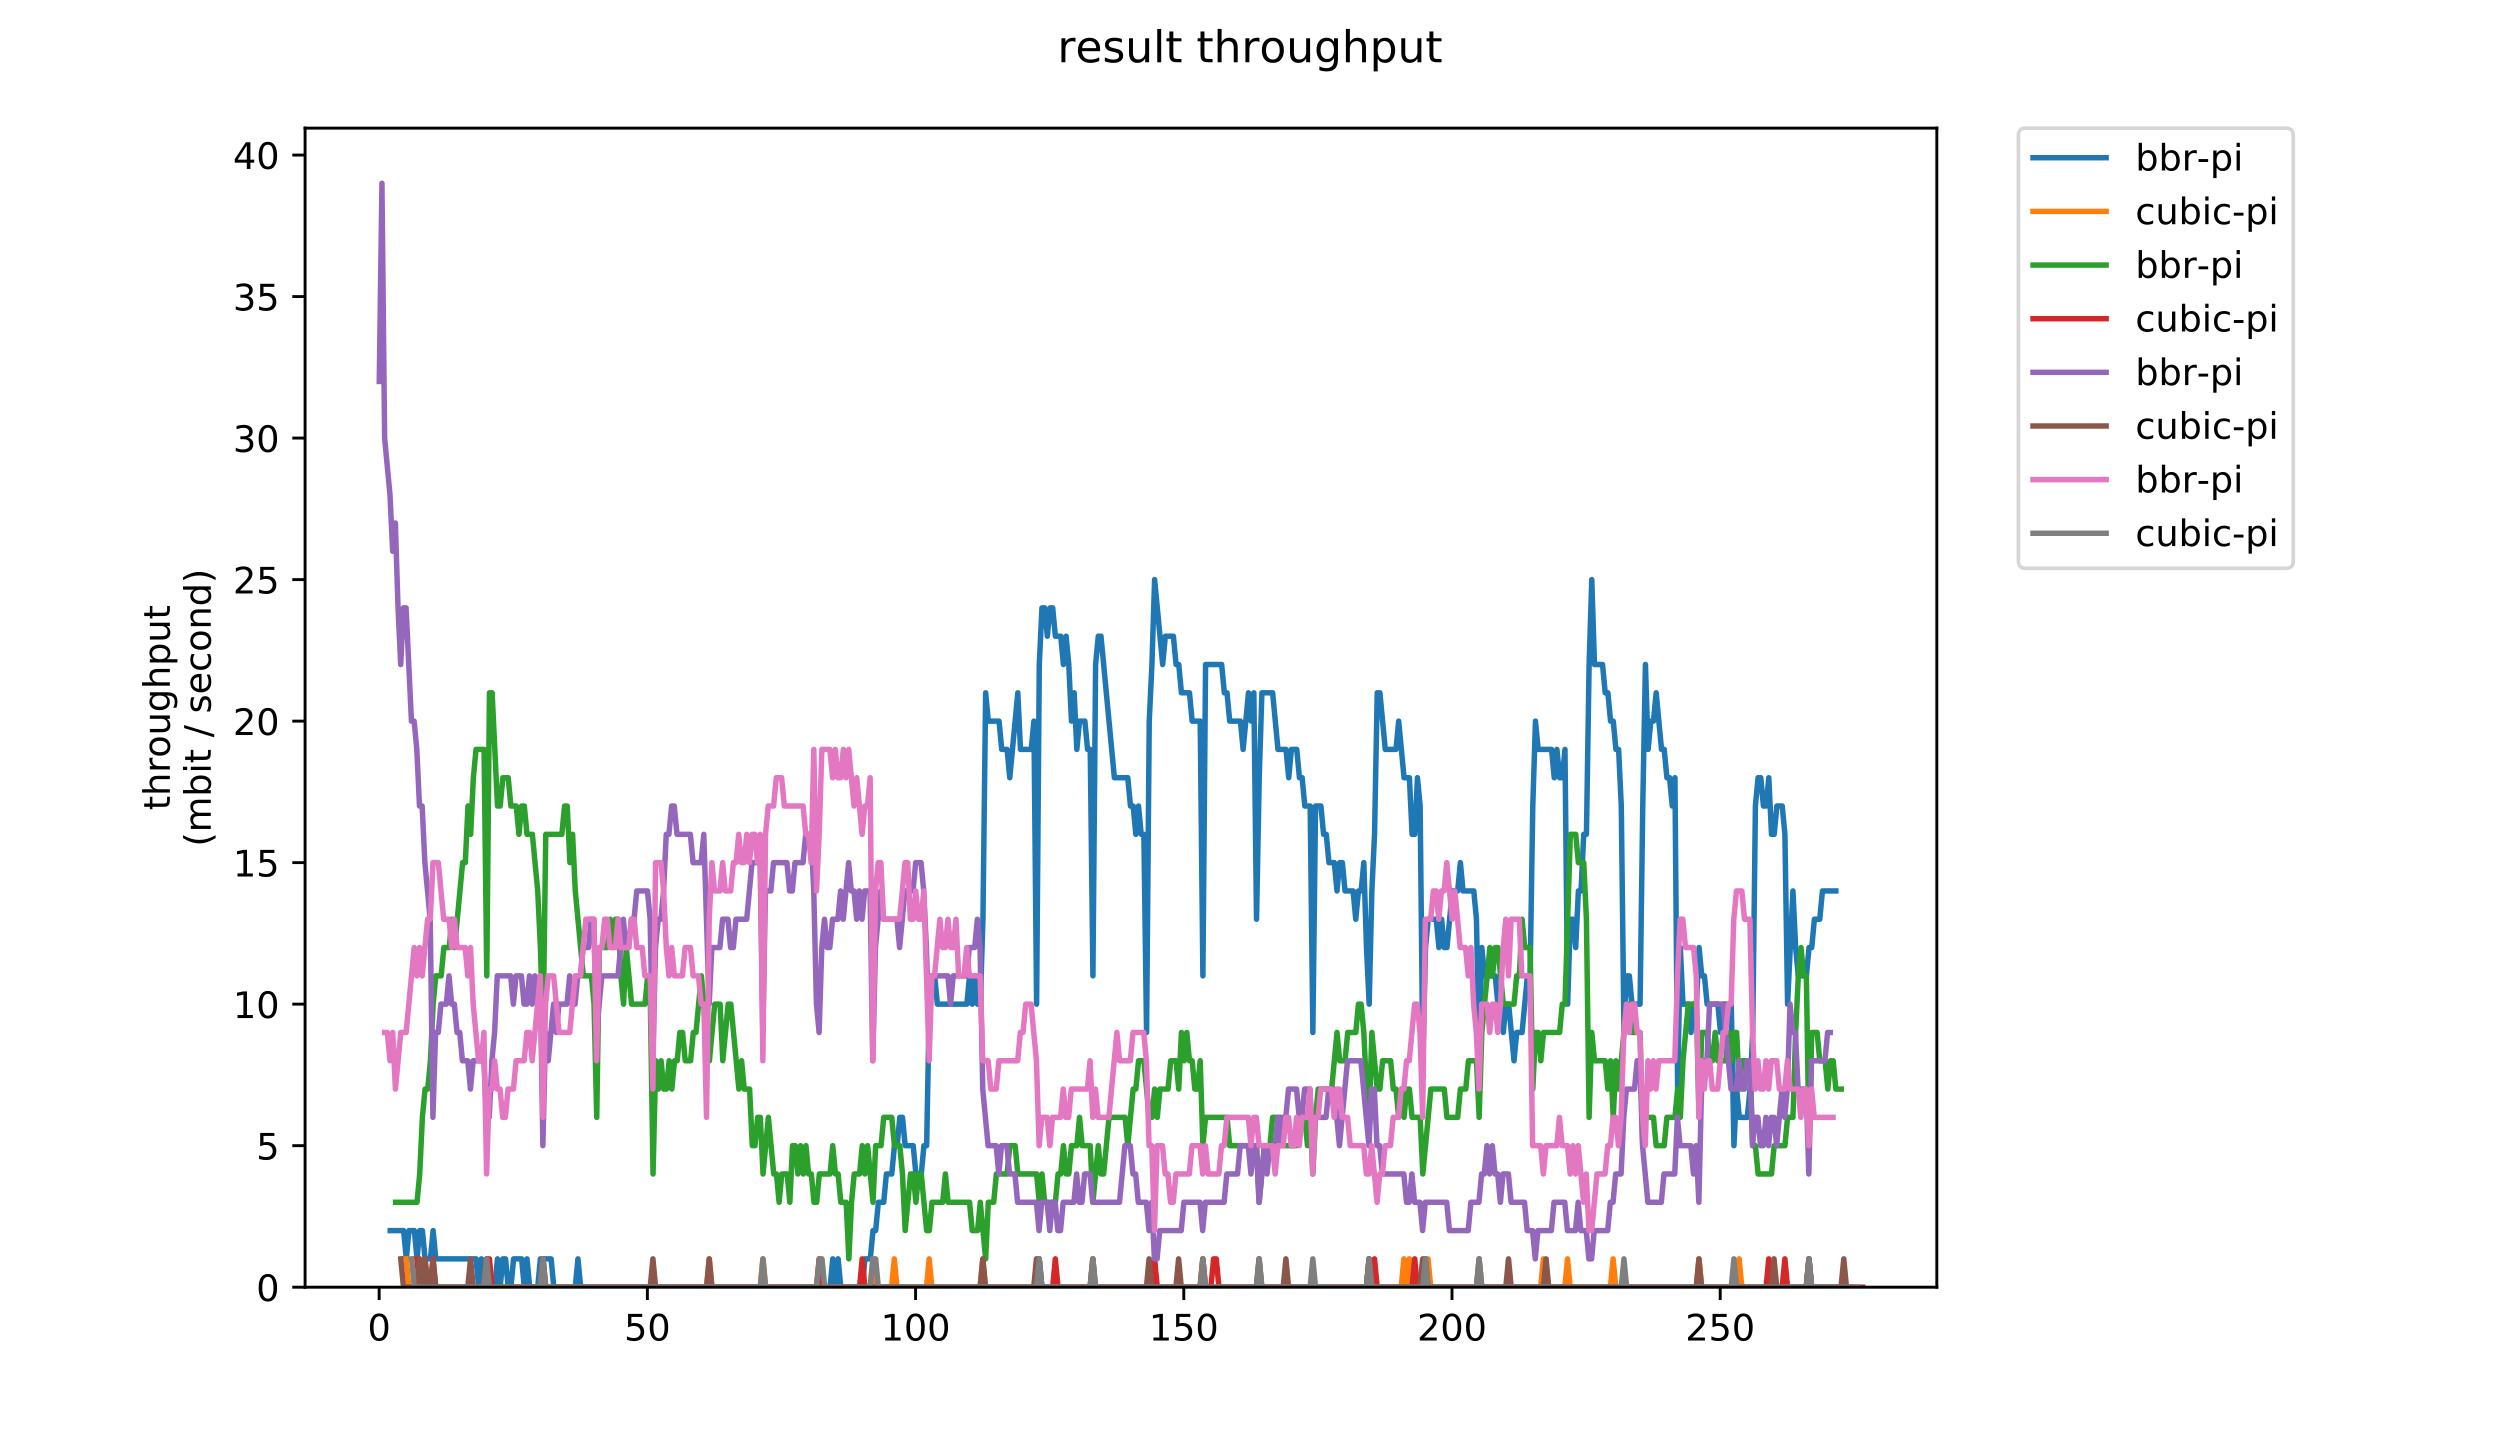 <?xml version="1.0" encoding="utf-8" standalone="no"?>
<!DOCTYPE svg PUBLIC "-//W3C//DTD SVG 1.1//EN"
  "http://www.w3.org/Graphics/SVG/1.1/DTD/svg11.dtd">
<!-- Created with matplotlib (https://matplotlib.org/) -->
<svg height="396pt" version="1.1" viewBox="0 0 684 396" width="684pt" xmlns="http://www.w3.org/2000/svg" xmlns:xlink="http://www.w3.org/1999/xlink">
 <defs>
  <style type="text/css">
*{stroke-linecap:butt;stroke-linejoin:round;}
  </style>
 </defs>
 <g id="figure_1">
  <g id="patch_1">
   <path d="M 0 396 
L 684 396 
L 684 0 
L 0 0 
z
" style="fill:#ffffff;"/>
  </g>
  <g id="axes_1">
   <g id="patch_2">
    <path d="M 83.472 352.174 
L 529.913 352.174 
L 529.913 35.062 
L 83.472 35.062 
z
" style="fill:#ffffff;"/>
   </g>
   <g id="matplotlib.axis_1">
    <g id="xtick_1">
     <g id="line2d_1">
      <defs>
       <path d="M 0 0 
L 0 3.5 
" id="m39285dfdec" style="stroke:#000000;stroke-width:0.8;"/>
      </defs>
      <g>
       <use style="stroke:#000000;stroke-width:0.8;" x="103.737" xlink:href="#m39285dfdec" y="352.174"/>
      </g>
     </g>
     <g id="text_1">
      <!-- 0 -->
      <defs>
       <path d="M 31.781 66.406 
Q 24.172 66.406 20.328 58.906 
Q 16.5 51.422 16.5 36.375 
Q 16.5 21.391 20.328 13.891 
Q 24.172 6.391 31.781 6.391 
Q 39.453 6.391 43.281 13.891 
Q 47.125 21.391 47.125 36.375 
Q 47.125 51.422 43.281 58.906 
Q 39.453 66.406 31.781 66.406 
z
M 31.781 74.219 
Q 44.047 74.219 50.516 64.516 
Q 56.984 54.828 56.984 36.375 
Q 56.984 17.969 50.516 8.266 
Q 44.047 -1.422 31.781 -1.422 
Q 19.531 -1.422 13.062 8.266 
Q 6.594 17.969 6.594 36.375 
Q 6.594 54.828 13.062 64.516 
Q 19.531 74.219 31.781 74.219 
z
" id="DejaVuSans-48"/>
      </defs>
      <g transform="translate(100.556 366.773)scale(0.1 -0.1)">
       <use xlink:href="#DejaVuSans-48"/>
      </g>
     </g>
    </g>
    <g id="xtick_2">
     <g id="line2d_2">
      <g>
       <use style="stroke:#000000;stroke-width:0.8;" x="177.12" xlink:href="#m39285dfdec" y="352.174"/>
      </g>
     </g>
     <g id="text_2">
      <!-- 50 -->
      <defs>
       <path d="M 10.797 72.906 
L 49.516 72.906 
L 49.516 64.594 
L 19.828 64.594 
L 19.828 46.734 
Q 21.969 47.469 24.109 47.828 
Q 26.266 48.188 28.422 48.188 
Q 40.625 48.188 47.75 41.5 
Q 54.891 34.812 54.891 23.391 
Q 54.891 11.625 47.562 5.094 
Q 40.234 -1.422 26.906 -1.422 
Q 22.312 -1.422 17.547 -0.641 
Q 12.797 0.141 7.719 1.703 
L 7.719 11.625 
Q 12.109 9.234 16.797 8.062 
Q 21.484 6.891 26.703 6.891 
Q 35.156 6.891 40.078 11.328 
Q 45.016 15.766 45.016 23.391 
Q 45.016 31 40.078 35.438 
Q 35.156 39.891 26.703 39.891 
Q 22.75 39.891 18.812 39.016 
Q 14.891 38.141 10.797 36.281 
z
" id="DejaVuSans-53"/>
      </defs>
      <g transform="translate(170.757 366.773)scale(0.1 -0.1)">
       <use xlink:href="#DejaVuSans-53"/>
       <use x="63.623" xlink:href="#DejaVuSans-48"/>
      </g>
     </g>
    </g>
    <g id="xtick_3">
     <g id="line2d_3">
      <g>
       <use style="stroke:#000000;stroke-width:0.8;" x="250.502" xlink:href="#m39285dfdec" y="352.174"/>
      </g>
     </g>
     <g id="text_3">
      <!-- 100 -->
      <defs>
       <path d="M 12.406 8.297 
L 28.516 8.297 
L 28.516 63.922 
L 10.984 60.406 
L 10.984 69.391 
L 28.422 72.906 
L 38.281 72.906 
L 38.281 8.297 
L 54.391 8.297 
L 54.391 0 
L 12.406 0 
z
" id="DejaVuSans-49"/>
      </defs>
      <g transform="translate(240.958 366.773)scale(0.1 -0.1)">
       <use xlink:href="#DejaVuSans-49"/>
       <use x="63.623" xlink:href="#DejaVuSans-48"/>
       <use x="127.246" xlink:href="#DejaVuSans-48"/>
      </g>
     </g>
    </g>
    <g id="xtick_4">
     <g id="line2d_4">
      <g>
       <use style="stroke:#000000;stroke-width:0.8;" x="323.885" xlink:href="#m39285dfdec" y="352.174"/>
      </g>
     </g>
     <g id="text_4">
      <!-- 150 -->
      <g transform="translate(314.341 366.773)scale(0.1 -0.1)">
       <use xlink:href="#DejaVuSans-49"/>
       <use x="63.623" xlink:href="#DejaVuSans-53"/>
       <use x="127.246" xlink:href="#DejaVuSans-48"/>
      </g>
     </g>
    </g>
    <g id="xtick_5">
     <g id="line2d_5">
      <g>
       <use style="stroke:#000000;stroke-width:0.8;" x="397.267" xlink:href="#m39285dfdec" y="352.174"/>
      </g>
     </g>
     <g id="text_5">
      <!-- 200 -->
      <defs>
       <path d="M 19.188 8.297 
L 53.609 8.297 
L 53.609 0 
L 7.328 0 
L 7.328 8.297 
Q 12.938 14.109 22.625 23.891 
Q 32.328 33.688 34.812 36.531 
Q 39.547 41.844 41.422 45.531 
Q 43.312 49.219 43.312 52.781 
Q 43.312 58.594 39.234 62.25 
Q 35.156 65.922 28.609 65.922 
Q 23.969 65.922 18.812 64.312 
Q 13.672 62.703 7.812 59.422 
L 7.812 69.391 
Q 13.766 71.781 18.938 73 
Q 24.125 74.219 28.422 74.219 
Q 39.75 74.219 46.484 68.547 
Q 53.219 62.891 53.219 53.422 
Q 53.219 48.922 51.531 44.891 
Q 49.859 40.875 45.406 35.406 
Q 44.188 33.984 37.641 27.219 
Q 31.109 20.453 19.188 8.297 
z
" id="DejaVuSans-50"/>
      </defs>
      <g transform="translate(387.723 366.773)scale(0.1 -0.1)">
       <use xlink:href="#DejaVuSans-50"/>
       <use x="63.623" xlink:href="#DejaVuSans-48"/>
       <use x="127.246" xlink:href="#DejaVuSans-48"/>
      </g>
     </g>
    </g>
    <g id="xtick_6">
     <g id="line2d_6">
      <g>
       <use style="stroke:#000000;stroke-width:0.8;" x="470.65" xlink:href="#m39285dfdec" y="352.174"/>
      </g>
     </g>
     <g id="text_6">
      <!-- 250 -->
      <g transform="translate(461.106 366.773)scale(0.1 -0.1)">
       <use xlink:href="#DejaVuSans-50"/>
       <use x="63.623" xlink:href="#DejaVuSans-53"/>
       <use x="127.246" xlink:href="#DejaVuSans-48"/>
      </g>
     </g>
    </g>
   </g>
   <g id="matplotlib.axis_2">
    <g id="ytick_1">
     <g id="line2d_7">
      <defs>
       <path d="M 0 0 
L -3.5 0 
" id="mb7440e3a11" style="stroke:#000000;stroke-width:0.8;"/>
      </defs>
      <g>
       <use style="stroke:#000000;stroke-width:0.8;" x="83.472" xlink:href="#mb7440e3a11" y="352.174"/>
      </g>
     </g>
     <g id="text_7">
      <!-- 0 -->
      <g transform="translate(70.11 355.973)scale(0.1 -0.1)">
       <use xlink:href="#DejaVuSans-48"/>
      </g>
     </g>
    </g>
    <g id="ytick_2">
     <g id="line2d_8">
      <g>
       <use style="stroke:#000000;stroke-width:0.8;" x="83.472" xlink:href="#mb7440e3a11" y="313.455"/>
      </g>
     </g>
     <g id="text_8">
      <!-- 5 -->
      <g transform="translate(70.11 317.254)scale(0.1 -0.1)">
       <use xlink:href="#DejaVuSans-53"/>
      </g>
     </g>
    </g>
    <g id="ytick_3">
     <g id="line2d_9">
      <g>
       <use style="stroke:#000000;stroke-width:0.8;" x="83.472" xlink:href="#mb7440e3a11" y="274.735"/>
      </g>
     </g>
     <g id="text_9">
      <!-- 10 -->
      <g transform="translate(63.747 278.535)scale(0.1 -0.1)">
       <use xlink:href="#DejaVuSans-49"/>
       <use x="63.623" xlink:href="#DejaVuSans-48"/>
      </g>
     </g>
    </g>
    <g id="ytick_4">
     <g id="line2d_10">
      <g>
       <use style="stroke:#000000;stroke-width:0.8;" x="83.472" xlink:href="#mb7440e3a11" y="236.016"/>
      </g>
     </g>
     <g id="text_10">
      <!-- 15 -->
      <g transform="translate(63.747 239.815)scale(0.1 -0.1)">
       <use xlink:href="#DejaVuSans-49"/>
       <use x="63.623" xlink:href="#DejaVuSans-53"/>
      </g>
     </g>
    </g>
    <g id="ytick_5">
     <g id="line2d_11">
      <g>
       <use style="stroke:#000000;stroke-width:0.8;" x="83.472" xlink:href="#mb7440e3a11" y="197.297"/>
      </g>
     </g>
     <g id="text_11">
      <!-- 20 -->
      <g transform="translate(63.747 201.096)scale(0.1 -0.1)">
       <use xlink:href="#DejaVuSans-50"/>
       <use x="63.623" xlink:href="#DejaVuSans-48"/>
      </g>
     </g>
    </g>
    <g id="ytick_6">
     <g id="line2d_12">
      <g>
       <use style="stroke:#000000;stroke-width:0.8;" x="83.472" xlink:href="#mb7440e3a11" y="158.577"/>
      </g>
     </g>
     <g id="text_12">
      <!-- 25 -->
      <g transform="translate(63.747 162.377)scale(0.1 -0.1)">
       <use xlink:href="#DejaVuSans-50"/>
       <use x="63.623" xlink:href="#DejaVuSans-53"/>
      </g>
     </g>
    </g>
    <g id="ytick_7">
     <g id="line2d_13">
      <g>
       <use style="stroke:#000000;stroke-width:0.8;" x="83.472" xlink:href="#mb7440e3a11" y="119.858"/>
      </g>
     </g>
     <g id="text_13">
      <!-- 30 -->
      <defs>
       <path d="M 40.578 39.312 
Q 47.656 37.797 51.625 33 
Q 55.609 28.219 55.609 21.188 
Q 55.609 10.406 48.188 4.484 
Q 40.766 -1.422 27.094 -1.422 
Q 22.516 -1.422 17.656 -0.516 
Q 12.797 0.391 7.625 2.203 
L 7.625 11.719 
Q 11.719 9.328 16.594 8.109 
Q 21.484 6.891 26.812 6.891 
Q 36.078 6.891 40.938 10.547 
Q 45.797 14.203 45.797 21.188 
Q 45.797 27.641 41.281 31.266 
Q 36.766 34.906 28.719 34.906 
L 20.219 34.906 
L 20.219 43.016 
L 29.109 43.016 
Q 36.375 43.016 40.234 45.922 
Q 44.094 48.828 44.094 54.297 
Q 44.094 59.906 40.109 62.906 
Q 36.141 65.922 28.719 65.922 
Q 24.656 65.922 20.016 65.031 
Q 15.375 64.156 9.812 62.312 
L 9.812 71.094 
Q 15.438 72.656 20.344 73.438 
Q 25.25 74.219 29.594 74.219 
Q 40.828 74.219 47.359 69.109 
Q 53.906 64.016 53.906 55.328 
Q 53.906 49.266 50.438 45.094 
Q 46.969 40.922 40.578 39.312 
z
" id="DejaVuSans-51"/>
      </defs>
      <g transform="translate(63.747 123.657)scale(0.1 -0.1)">
       <use xlink:href="#DejaVuSans-51"/>
       <use x="63.623" xlink:href="#DejaVuSans-48"/>
      </g>
     </g>
    </g>
    <g id="ytick_8">
     <g id="line2d_14">
      <g>
       <use style="stroke:#000000;stroke-width:0.8;" x="83.472" xlink:href="#mb7440e3a11" y="81.139"/>
      </g>
     </g>
     <g id="text_14">
      <!-- 35 -->
      <g transform="translate(63.747 84.938)scale(0.1 -0.1)">
       <use xlink:href="#DejaVuSans-51"/>
       <use x="63.623" xlink:href="#DejaVuSans-53"/>
      </g>
     </g>
    </g>
    <g id="ytick_9">
     <g id="line2d_15">
      <g>
       <use style="stroke:#000000;stroke-width:0.8;" x="83.472" xlink:href="#mb7440e3a11" y="42.419"/>
      </g>
     </g>
     <g id="text_15">
      <!-- 40 -->
      <defs>
       <path d="M 37.797 64.312 
L 12.891 25.391 
L 37.797 25.391 
z
M 35.203 72.906 
L 47.609 72.906 
L 47.609 25.391 
L 58.016 25.391 
L 58.016 17.188 
L 47.609 17.188 
L 47.609 0 
L 37.797 0 
L 37.797 17.188 
L 4.891 17.188 
L 4.891 26.703 
z
" id="DejaVuSans-52"/>
      </defs>
      <g transform="translate(63.747 46.218)scale(0.1 -0.1)">
       <use xlink:href="#DejaVuSans-52"/>
       <use x="63.623" xlink:href="#DejaVuSans-48"/>
      </g>
     </g>
    </g>
    <g id="text_16">
     <!-- throughput -->
     <defs>
      <path d="M 18.312 70.219 
L 18.312 54.688 
L 36.812 54.688 
L 36.812 47.703 
L 18.312 47.703 
L 18.312 18.016 
Q 18.312 11.328 20.141 9.422 
Q 21.969 7.516 27.594 7.516 
L 36.812 7.516 
L 36.812 0 
L 27.594 0 
Q 17.188 0 13.234 3.875 
Q 9.281 7.766 9.281 18.016 
L 9.281 47.703 
L 2.688 47.703 
L 2.688 54.688 
L 9.281 54.688 
L 9.281 70.219 
z
" id="DejaVuSans-116"/>
      <path d="M 54.891 33.016 
L 54.891 0 
L 45.906 0 
L 45.906 32.719 
Q 45.906 40.484 42.875 44.328 
Q 39.844 48.188 33.797 48.188 
Q 26.516 48.188 22.312 43.547 
Q 18.109 38.922 18.109 30.906 
L 18.109 0 
L 9.078 0 
L 9.078 75.984 
L 18.109 75.984 
L 18.109 46.188 
Q 21.344 51.125 25.703 53.562 
Q 30.078 56 35.797 56 
Q 45.219 56 50.047 50.172 
Q 54.891 44.344 54.891 33.016 
z
" id="DejaVuSans-104"/>
      <path d="M 41.109 46.297 
Q 39.594 47.172 37.812 47.578 
Q 36.031 48 33.891 48 
Q 26.266 48 22.188 43.047 
Q 18.109 38.094 18.109 28.812 
L 18.109 0 
L 9.078 0 
L 9.078 54.688 
L 18.109 54.688 
L 18.109 46.188 
Q 20.953 51.172 25.484 53.578 
Q 30.031 56 36.531 56 
Q 37.453 56 38.578 55.875 
Q 39.703 55.766 41.062 55.516 
z
" id="DejaVuSans-114"/>
      <path d="M 30.609 48.391 
Q 23.391 48.391 19.188 42.75 
Q 14.984 37.109 14.984 27.297 
Q 14.984 17.484 19.156 11.844 
Q 23.344 6.203 30.609 6.203 
Q 37.797 6.203 41.984 11.859 
Q 46.188 17.531 46.188 27.297 
Q 46.188 37.016 41.984 42.703 
Q 37.797 48.391 30.609 48.391 
z
M 30.609 56 
Q 42.328 56 49.016 48.375 
Q 55.719 40.766 55.719 27.297 
Q 55.719 13.875 49.016 6.219 
Q 42.328 -1.422 30.609 -1.422 
Q 18.844 -1.422 12.172 6.219 
Q 5.516 13.875 5.516 27.297 
Q 5.516 40.766 12.172 48.375 
Q 18.844 56 30.609 56 
z
" id="DejaVuSans-111"/>
      <path d="M 8.5 21.578 
L 8.5 54.688 
L 17.484 54.688 
L 17.484 21.922 
Q 17.484 14.156 20.5 10.266 
Q 23.531 6.391 29.594 6.391 
Q 36.859 6.391 41.078 11.031 
Q 45.312 15.672 45.312 23.688 
L 45.312 54.688 
L 54.297 54.688 
L 54.297 0 
L 45.312 0 
L 45.312 8.406 
Q 42.047 3.422 37.719 1 
Q 33.406 -1.422 27.688 -1.422 
Q 18.266 -1.422 13.375 4.438 
Q 8.5 10.297 8.5 21.578 
z
M 31.109 56 
z
" id="DejaVuSans-117"/>
      <path d="M 45.406 27.984 
Q 45.406 37.75 41.375 43.109 
Q 37.359 48.484 30.078 48.484 
Q 22.859 48.484 18.828 43.109 
Q 14.797 37.75 14.797 27.984 
Q 14.797 18.266 18.828 12.891 
Q 22.859 7.516 30.078 7.516 
Q 37.359 7.516 41.375 12.891 
Q 45.406 18.266 45.406 27.984 
z
M 54.391 6.781 
Q 54.391 -7.172 48.188 -13.984 
Q 42 -20.797 29.203 -20.797 
Q 24.469 -20.797 20.266 -20.094 
Q 16.062 -19.391 12.109 -17.922 
L 12.109 -9.188 
Q 16.062 -11.328 19.922 -12.344 
Q 23.781 -13.375 27.781 -13.375 
Q 36.625 -13.375 41.016 -8.766 
Q 45.406 -4.156 45.406 5.172 
L 45.406 9.625 
Q 42.625 4.781 38.281 2.391 
Q 33.938 0 27.875 0 
Q 17.828 0 11.672 7.656 
Q 5.516 15.328 5.516 27.984 
Q 5.516 40.672 11.672 48.328 
Q 17.828 56 27.875 56 
Q 33.938 56 38.281 53.609 
Q 42.625 51.219 45.406 46.391 
L 45.406 54.688 
L 54.391 54.688 
z
" id="DejaVuSans-103"/>
      <path d="M 18.109 8.203 
L 18.109 -20.797 
L 9.078 -20.797 
L 9.078 54.688 
L 18.109 54.688 
L 18.109 46.391 
Q 20.953 51.266 25.266 53.625 
Q 29.594 56 35.594 56 
Q 45.562 56 51.781 48.094 
Q 58.016 40.188 58.016 27.297 
Q 58.016 14.406 51.781 6.484 
Q 45.562 -1.422 35.594 -1.422 
Q 29.594 -1.422 25.266 0.953 
Q 20.953 3.328 18.109 8.203 
z
M 48.688 27.297 
Q 48.688 37.203 44.609 42.844 
Q 40.531 48.484 33.406 48.484 
Q 26.266 48.484 22.188 42.844 
Q 18.109 37.203 18.109 27.297 
Q 18.109 17.391 22.188 11.75 
Q 26.266 6.109 33.406 6.109 
Q 40.531 6.109 44.609 11.75 
Q 48.688 17.391 48.688 27.297 
z
" id="DejaVuSans-112"/>
     </defs>
     <g transform="translate(46.47 221.675)rotate(-90)scale(0.1 -0.1)">
      <use xlink:href="#DejaVuSans-116"/>
      <use x="39.209" xlink:href="#DejaVuSans-104"/>
      <use x="102.588" xlink:href="#DejaVuSans-114"/>
      <use x="143.67" xlink:href="#DejaVuSans-111"/>
      <use x="204.852" xlink:href="#DejaVuSans-117"/>
      <use x="268.23" xlink:href="#DejaVuSans-103"/>
      <use x="331.707" xlink:href="#DejaVuSans-104"/>
      <use x="395.086" xlink:href="#DejaVuSans-112"/>
      <use x="458.562" xlink:href="#DejaVuSans-117"/>
      <use x="521.941" xlink:href="#DejaVuSans-116"/>
     </g>
     <!-- (mbit / second) -->
     <defs>
      <path d="M 31 75.875 
Q 24.469 64.656 21.281 53.656 
Q 18.109 42.672 18.109 31.391 
Q 18.109 20.125 21.312 9.062 
Q 24.516 -2 31 -13.188 
L 23.188 -13.188 
Q 15.875 -1.703 12.234 9.375 
Q 8.594 20.453 8.594 31.391 
Q 8.594 42.281 12.203 53.312 
Q 15.828 64.359 23.188 75.875 
z
" id="DejaVuSans-40"/>
      <path d="M 52 44.188 
Q 55.375 50.25 60.062 53.125 
Q 64.75 56 71.094 56 
Q 79.641 56 84.281 50.016 
Q 88.922 44.047 88.922 33.016 
L 88.922 0 
L 79.891 0 
L 79.891 32.719 
Q 79.891 40.578 77.094 44.375 
Q 74.312 48.188 68.609 48.188 
Q 61.625 48.188 57.562 43.547 
Q 53.516 38.922 53.516 30.906 
L 53.516 0 
L 44.484 0 
L 44.484 32.719 
Q 44.484 40.625 41.703 44.406 
Q 38.922 48.188 33.109 48.188 
Q 26.219 48.188 22.156 43.531 
Q 18.109 38.875 18.109 30.906 
L 18.109 0 
L 9.078 0 
L 9.078 54.688 
L 18.109 54.688 
L 18.109 46.188 
Q 21.188 51.219 25.484 53.609 
Q 29.781 56 35.688 56 
Q 41.656 56 45.828 52.969 
Q 50 49.953 52 44.188 
z
" id="DejaVuSans-109"/>
      <path d="M 48.688 27.297 
Q 48.688 37.203 44.609 42.844 
Q 40.531 48.484 33.406 48.484 
Q 26.266 48.484 22.188 42.844 
Q 18.109 37.203 18.109 27.297 
Q 18.109 17.391 22.188 11.75 
Q 26.266 6.109 33.406 6.109 
Q 40.531 6.109 44.609 11.75 
Q 48.688 17.391 48.688 27.297 
z
M 18.109 46.391 
Q 20.953 51.266 25.266 53.625 
Q 29.594 56 35.594 56 
Q 45.562 56 51.781 48.094 
Q 58.016 40.188 58.016 27.297 
Q 58.016 14.406 51.781 6.484 
Q 45.562 -1.422 35.594 -1.422 
Q 29.594 -1.422 25.266 0.953 
Q 20.953 3.328 18.109 8.203 
L 18.109 0 
L 9.078 0 
L 9.078 75.984 
L 18.109 75.984 
z
" id="DejaVuSans-98"/>
      <path d="M 9.422 54.688 
L 18.406 54.688 
L 18.406 0 
L 9.422 0 
z
M 9.422 75.984 
L 18.406 75.984 
L 18.406 64.594 
L 9.422 64.594 
z
" id="DejaVuSans-105"/>
      <path id="DejaVuSans-32"/>
      <path d="M 25.391 72.906 
L 33.688 72.906 
L 8.297 -9.281 
L 0 -9.281 
z
" id="DejaVuSans-47"/>
      <path d="M 44.281 53.078 
L 44.281 44.578 
Q 40.484 46.531 36.375 47.5 
Q 32.281 48.484 27.875 48.484 
Q 21.188 48.484 17.844 46.438 
Q 14.5 44.391 14.5 40.281 
Q 14.5 37.156 16.891 35.375 
Q 19.281 33.594 26.516 31.984 
L 29.594 31.297 
Q 39.156 29.25 43.188 25.516 
Q 47.219 21.781 47.219 15.094 
Q 47.219 7.469 41.188 3.016 
Q 35.156 -1.422 24.609 -1.422 
Q 20.219 -1.422 15.453 -0.562 
Q 10.688 0.297 5.422 2 
L 5.422 11.281 
Q 10.406 8.688 15.234 7.391 
Q 20.062 6.109 24.812 6.109 
Q 31.156 6.109 34.562 8.281 
Q 37.984 10.453 37.984 14.406 
Q 37.984 18.062 35.516 20.016 
Q 33.062 21.969 24.703 23.781 
L 21.578 24.516 
Q 13.234 26.266 9.516 29.906 
Q 5.812 33.547 5.812 39.891 
Q 5.812 47.609 11.281 51.797 
Q 16.75 56 26.812 56 
Q 31.781 56 36.172 55.266 
Q 40.578 54.547 44.281 53.078 
z
" id="DejaVuSans-115"/>
      <path d="M 56.203 29.594 
L 56.203 25.203 
L 14.891 25.203 
Q 15.484 15.922 20.484 11.062 
Q 25.484 6.203 34.422 6.203 
Q 39.594 6.203 44.453 7.469 
Q 49.312 8.734 54.109 11.281 
L 54.109 2.781 
Q 49.266 0.734 44.188 -0.344 
Q 39.109 -1.422 33.891 -1.422 
Q 20.797 -1.422 13.156 6.188 
Q 5.516 13.812 5.516 26.812 
Q 5.516 40.234 12.766 48.109 
Q 20.016 56 32.328 56 
Q 43.359 56 49.781 48.891 
Q 56.203 41.797 56.203 29.594 
z
M 47.219 32.234 
Q 47.125 39.594 43.094 43.984 
Q 39.062 48.391 32.422 48.391 
Q 24.906 48.391 20.391 44.141 
Q 15.875 39.891 15.188 32.172 
z
" id="DejaVuSans-101"/>
      <path d="M 48.781 52.594 
L 48.781 44.188 
Q 44.969 46.297 41.141 47.344 
Q 37.312 48.391 33.406 48.391 
Q 24.656 48.391 19.812 42.844 
Q 14.984 37.312 14.984 27.297 
Q 14.984 17.281 19.812 11.734 
Q 24.656 6.203 33.406 6.203 
Q 37.312 6.203 41.141 7.25 
Q 44.969 8.297 48.781 10.406 
L 48.781 2.094 
Q 45.016 0.344 40.984 -0.531 
Q 36.969 -1.422 32.422 -1.422 
Q 20.062 -1.422 12.781 6.344 
Q 5.516 14.109 5.516 27.297 
Q 5.516 40.672 12.859 48.328 
Q 20.219 56 33.016 56 
Q 37.156 56 41.109 55.141 
Q 45.062 54.297 48.781 52.594 
z
" id="DejaVuSans-99"/>
      <path d="M 54.891 33.016 
L 54.891 0 
L 45.906 0 
L 45.906 32.719 
Q 45.906 40.484 42.875 44.328 
Q 39.844 48.188 33.797 48.188 
Q 26.516 48.188 22.312 43.547 
Q 18.109 38.922 18.109 30.906 
L 18.109 0 
L 9.078 0 
L 9.078 54.688 
L 18.109 54.688 
L 18.109 46.188 
Q 21.344 51.125 25.703 53.562 
Q 30.078 56 35.797 56 
Q 45.219 56 50.047 50.172 
Q 54.891 44.344 54.891 33.016 
z
" id="DejaVuSans-110"/>
      <path d="M 45.406 46.391 
L 45.406 75.984 
L 54.391 75.984 
L 54.391 0 
L 45.406 0 
L 45.406 8.203 
Q 42.578 3.328 38.25 0.953 
Q 33.938 -1.422 27.875 -1.422 
Q 17.969 -1.422 11.734 6.484 
Q 5.516 14.406 5.516 27.297 
Q 5.516 40.188 11.734 48.094 
Q 17.969 56 27.875 56 
Q 33.938 56 38.25 53.625 
Q 42.578 51.266 45.406 46.391 
z
M 14.797 27.297 
Q 14.797 17.391 18.875 11.75 
Q 22.953 6.109 30.078 6.109 
Q 37.203 6.109 41.297 11.75 
Q 45.406 17.391 45.406 27.297 
Q 45.406 37.203 41.297 42.844 
Q 37.203 48.484 30.078 48.484 
Q 22.953 48.484 18.875 42.844 
Q 14.797 37.203 14.797 27.297 
z
" id="DejaVuSans-100"/>
      <path d="M 8.016 75.875 
L 15.828 75.875 
Q 23.141 64.359 26.781 53.312 
Q 30.422 42.281 30.422 31.391 
Q 30.422 20.453 26.781 9.375 
Q 23.141 -1.703 15.828 -13.188 
L 8.016 -13.188 
Q 14.5 -2 17.703 9.062 
Q 20.906 20.125 20.906 31.391 
Q 20.906 42.672 17.703 53.656 
Q 14.5 64.656 8.016 75.875 
z
" id="DejaVuSans-41"/>
     </defs>
     <g transform="translate(57.668 231.609)rotate(-90)scale(0.1 -0.1)">
      <use xlink:href="#DejaVuSans-40"/>
      <use x="39.014" xlink:href="#DejaVuSans-109"/>
      <use x="136.426" xlink:href="#DejaVuSans-98"/>
      <use x="199.902" xlink:href="#DejaVuSans-105"/>
      <use x="227.686" xlink:href="#DejaVuSans-116"/>
      <use x="266.895" xlink:href="#DejaVuSans-32"/>
      <use x="298.682" xlink:href="#DejaVuSans-47"/>
      <use x="332.373" xlink:href="#DejaVuSans-32"/>
      <use x="364.16" xlink:href="#DejaVuSans-115"/>
      <use x="416.26" xlink:href="#DejaVuSans-101"/>
      <use x="477.783" xlink:href="#DejaVuSans-99"/>
      <use x="532.764" xlink:href="#DejaVuSans-111"/>
      <use x="593.945" xlink:href="#DejaVuSans-110"/>
      <use x="657.324" xlink:href="#DejaVuSans-100"/>
      <use x="720.801" xlink:href="#DejaVuSans-41"/>
     </g>
    </g>
   </g>
   <g id="line2d_16">
    <path clip-path="url(#p542634a198)" d="M 106.761 336.686 
L 110.43 336.686 
L 111.164 344.43 
L 111.897 336.686 
L 113.365 336.686 
L 114.099 344.43 
L 114.833 336.686 
L 115.566 336.686 
L 116.3 344.43 
L 117.768 344.43 
L 118.502 336.686 
L 119.236 344.43 
L 130.243 344.43 
L 130.977 352.174 
L 131.711 344.43 
L 132.444 352.174 
L 133.178 344.43 
L 133.912 352.174 
L 135.38 352.174 
L 136.114 344.43 
L 136.847 352.174 
L 137.581 344.43 
L 138.315 344.43 
L 139.049 352.174 
L 139.783 352.174 
L 140.517 344.43 
L 142.718 344.43 
L 143.452 352.174 
L 144.186 344.43 
L 144.919 352.174 
L 147.121 352.174 
L 147.855 344.43 
L 150.79 344.43 
L 151.524 352.174 
L 157.394 352.174 
L 158.128 344.43 
L 158.862 352.174 
L 227.108 352.174 
L 227.842 344.43 
L 228.576 352.174 
L 229.309 344.43 
L 230.043 352.174 
L 235.914 352.174 
L 236.648 344.43 
L 238.115 344.43 
L 238.849 336.686 
L 239.583 336.686 
L 240.317 328.943 
L 241.784 328.943 
L 242.518 321.199 
L 243.986 321.199 
L 244.72 313.455 
L 245.453 313.455 
L 246.187 305.711 
L 246.921 305.711 
L 247.655 313.455 
L 249.856 313.455 
L 250.59 321.199 
L 252.058 321.199 
L 252.792 313.455 
L 253.526 313.455 
L 254.259 274.735 
L 254.993 266.992 
L 255.727 266.992 
L 256.461 274.735 
L 264.533 274.735 
L 265.267 266.992 
L 266.001 274.735 
L 266.734 266.992 
L 267.468 274.735 
L 268.202 274.735 
L 268.936 251.504 
L 269.67 189.553 
L 270.404 197.297 
L 273.339 197.297 
L 274.073 205.041 
L 275.54 205.041 
L 276.274 212.784 
L 278.476 189.553 
L 279.209 205.041 
L 282.145 205.041 
L 282.879 197.297 
L 283.612 274.735 
L 284.346 181.809 
L 285.08 166.321 
L 285.814 166.321 
L 286.548 174.065 
L 287.282 166.321 
L 288.015 166.321 
L 288.749 174.065 
L 290.217 174.065 
L 290.951 181.809 
L 291.684 174.065 
L 292.418 181.809 
L 293.152 197.297 
L 293.886 189.553 
L 294.62 205.041 
L 295.354 197.297 
L 296.821 197.297 
L 297.555 205.041 
L 298.289 205.041 
L 299.023 266.992 
L 299.757 181.809 
L 300.49 174.065 
L 301.224 174.065 
L 304.893 212.784 
L 308.562 212.784 
L 309.296 220.528 
L 310.03 220.528 
L 310.764 228.272 
L 311.498 220.528 
L 312.232 228.272 
L 312.965 228.272 
L 313.699 282.479 
L 314.433 197.297 
L 315.167 181.809 
L 315.901 158.577 
L 318.102 181.809 
L 318.836 174.065 
L 321.037 174.065 
L 321.771 181.809 
L 322.505 181.809 
L 323.239 189.553 
L 325.44 189.553 
L 326.174 197.297 
L 328.376 197.297 
L 329.11 266.992 
L 329.843 181.809 
L 334.246 181.809 
L 334.98 189.553 
L 335.714 189.553 
L 336.448 197.297 
L 339.383 197.297 
L 340.117 205.041 
L 341.585 189.553 
L 342.318 197.297 
L 343.052 189.553 
L 343.786 251.504 
L 344.52 212.784 
L 345.254 189.553 
L 348.189 189.553 
L 349.657 205.041 
L 351.858 205.041 
L 352.592 212.784 
L 353.326 205.041 
L 354.793 205.041 
L 355.527 212.784 
L 356.261 212.784 
L 356.995 220.528 
L 358.463 220.528 
L 359.196 282.479 
L 359.93 220.528 
L 361.398 220.528 
L 362.132 228.272 
L 362.865 228.272 
L 363.599 236.016 
L 365.067 236.016 
L 365.801 243.76 
L 366.535 236.016 
L 367.268 236.016 
L 368.002 243.76 
L 370.204 243.76 
L 370.938 251.504 
L 371.671 243.76 
L 372.405 243.76 
L 373.139 236.016 
L 373.873 259.248 
L 374.607 274.735 
L 375.341 243.76 
L 376.074 228.272 
L 376.808 189.553 
L 377.542 189.553 
L 379.01 205.041 
L 381.945 205.041 
L 382.679 197.297 
L 384.146 212.784 
L 385.614 212.784 
L 386.348 228.272 
L 387.082 228.272 
L 387.816 212.784 
L 388.549 220.528 
L 389.283 290.223 
L 390.017 259.248 
L 390.751 251.504 
L 392.952 251.504 
L 393.686 259.248 
L 394.42 251.504 
L 395.154 259.248 
L 395.888 259.248 
L 397.355 243.76 
L 398.823 243.76 
L 399.557 236.016 
L 400.291 243.76 
L 403.226 243.76 
L 403.96 251.504 
L 404.694 290.223 
L 405.427 259.248 
L 406.161 266.992 
L 409.096 266.992 
L 409.83 274.735 
L 410.564 274.735 
L 411.298 282.479 
L 412.032 274.735 
L 412.766 274.735 
L 414.233 290.223 
L 414.967 282.479 
L 416.435 282.479 
L 417.902 266.992 
L 418.636 266.992 
L 419.37 220.528 
L 420.104 197.297 
L 420.838 205.041 
L 424.507 205.041 
L 425.241 212.784 
L 425.974 205.041 
L 426.708 212.784 
L 427.442 212.784 
L 428.176 205.041 
L 428.91 274.735 
L 429.644 251.504 
L 430.377 251.504 
L 431.111 259.248 
L 431.845 243.76 
L 432.579 243.76 
L 433.313 228.272 
L 434.047 228.272 
L 434.78 181.809 
L 435.514 158.577 
L 436.248 181.809 
L 438.449 181.809 
L 439.183 189.553 
L 439.917 189.553 
L 440.651 197.297 
L 441.385 197.297 
L 442.119 205.041 
L 442.852 205.041 
L 443.586 220.528 
L 444.32 282.479 
L 445.054 266.992 
L 445.788 266.992 
L 446.522 274.735 
L 448.723 274.735 
L 449.457 220.528 
L 450.191 181.809 
L 450.924 205.041 
L 451.658 197.297 
L 452.392 197.297 
L 453.126 189.553 
L 454.594 205.041 
L 455.327 205.041 
L 456.061 212.784 
L 456.795 212.784 
L 457.529 220.528 
L 458.263 212.784 
L 458.997 297.967 
L 459.73 259.248 
L 460.464 274.735 
L 461.932 274.735 
L 462.666 282.479 
L 463.4 274.735 
L 464.133 274.735 
L 464.867 259.248 
L 465.601 266.992 
L 466.335 266.992 
L 467.069 274.735 
L 470.004 274.735 
L 470.738 282.479 
L 471.472 274.735 
L 473.673 274.735 
L 474.407 313.455 
L 475.141 297.967 
L 475.875 305.711 
L 478.076 305.711 
L 478.81 297.967 
L 479.544 282.479 
L 480.277 220.528 
L 481.011 212.784 
L 481.745 212.784 
L 482.479 220.528 
L 483.213 220.528 
L 483.947 212.784 
L 484.68 228.272 
L 485.414 228.272 
L 486.148 220.528 
L 487.616 220.528 
L 488.35 228.272 
L 489.083 274.735 
L 490.551 243.76 
L 491.285 259.248 
L 492.019 266.992 
L 494.22 266.992 
L 494.954 259.248 
L 495.688 259.248 
L 496.422 251.504 
L 497.889 251.504 
L 498.623 243.76 
L 502.292 243.76 
L 502.292 243.76 
" style="fill:none;stroke:#1f77b4;stroke-linecap:square;stroke-width:1.5;"/>
   </g>
   <g id="line2d_17">
    <path clip-path="url(#p542634a198)" d="M 111.124 344.43 
L 111.858 352.174 
L 114.059 352.174 
L 114.793 344.43 
L 115.527 352.174 
L 132.405 352.174 
L 133.139 344.43 
L 133.872 352.174 
L 147.815 352.174 
L 148.549 344.43 
L 149.283 352.174 
L 193.312 352.174 
L 194.046 344.43 
L 194.78 352.174 
L 207.989 352.174 
L 208.723 344.43 
L 209.456 352.174 
L 223.399 352.174 
L 224.133 344.43 
L 224.867 352.174 
L 238.076 352.174 
L 238.809 344.43 
L 239.543 352.174 
L 243.946 352.174 
L 244.68 344.43 
L 245.414 352.174 
L 253.486 352.174 
L 254.22 344.43 
L 254.954 352.174 
L 268.162 352.174 
L 268.896 344.43 
L 269.63 352.174 
L 298.249 352.174 
L 298.983 344.43 
L 299.717 352.174 
L 328.336 352.174 
L 329.07 344.43 
L 329.804 352.174 
L 343.746 352.174 
L 344.48 344.43 
L 345.214 352.174 
L 373.833 352.174 
L 374.567 344.43 
L 375.301 352.174 
L 383.373 352.174 
L 384.107 344.43 
L 384.841 352.174 
L 385.574 344.43 
L 386.308 352.174 
L 389.244 352.174 
L 389.977 344.43 
L 390.711 344.43 
L 391.445 352.174 
L 421.532 352.174 
L 422.266 344.43 
L 423 352.174 
L 428.136 352.174 
L 428.87 344.43 
L 429.604 352.174 
L 440.611 352.174 
L 441.345 344.43 
L 442.079 352.174 
L 464.094 352.174 
L 464.828 344.43 
L 465.561 352.174 
L 475.101 352.174 
L 475.835 344.43 
L 476.569 352.174 
L 494.181 352.174 
L 494.914 344.43 
L 495.648 352.174 
L 506.656 352.174 
L 506.656 352.174 
" style="fill:none;stroke:#ff7f0e;stroke-linecap:square;stroke-width:1.5;"/>
   </g>
   <g id="line2d_18">
    <path clip-path="url(#p542634a198)" d="M 108.228 328.943 
L 114.099 328.943 
L 114.833 321.199 
L 115.566 305.711 
L 116.3 297.967 
L 117.034 297.967 
L 117.768 290.223 
L 118.502 274.735 
L 119.236 266.992 
L 120.703 266.992 
L 121.437 259.248 
L 122.905 259.248 
L 123.639 251.504 
L 124.372 259.248 
L 126.574 236.016 
L 127.308 236.016 
L 128.041 220.528 
L 128.775 228.272 
L 129.509 212.784 
L 130.243 205.041 
L 132.444 205.041 
L 133.178 266.992 
L 133.912 189.553 
L 134.646 189.553 
L 136.114 220.528 
L 136.847 220.528 
L 137.581 212.784 
L 139.049 212.784 
L 139.783 220.528 
L 141.25 220.528 
L 141.984 228.272 
L 142.718 220.528 
L 143.452 220.528 
L 144.186 228.272 
L 145.653 228.272 
L 147.121 243.76 
L 147.855 259.248 
L 148.589 282.479 
L 149.322 228.272 
L 153.725 228.272 
L 154.459 220.528 
L 155.193 220.528 
L 155.927 236.016 
L 156.661 228.272 
L 157.394 243.76 
L 159.596 266.992 
L 161.797 266.992 
L 162.531 274.735 
L 163.265 305.711 
L 163.999 259.248 
L 166.2 259.248 
L 166.934 251.504 
L 167.668 259.248 
L 168.402 251.504 
L 169.136 251.504 
L 169.87 266.992 
L 170.603 274.735 
L 171.337 259.248 
L 172.805 274.735 
L 176.474 274.735 
L 177.208 266.992 
L 177.942 274.735 
L 178.675 321.199 
L 179.409 290.223 
L 180.143 297.967 
L 180.877 290.223 
L 181.611 297.967 
L 182.345 297.967 
L 183.078 290.223 
L 183.812 297.967 
L 184.546 290.223 
L 185.28 290.223 
L 186.014 282.479 
L 186.747 282.479 
L 187.481 290.223 
L 188.949 290.223 
L 189.683 282.479 
L 190.417 282.479 
L 191.884 266.992 
L 192.618 274.735 
L 193.352 290.223 
L 194.086 290.223 
L 195.553 274.735 
L 197.021 274.735 
L 197.755 290.223 
L 199.223 274.735 
L 199.956 274.735 
L 202.158 297.967 
L 202.892 290.223 
L 203.625 297.967 
L 205.093 297.967 
L 205.827 313.455 
L 206.561 313.455 
L 207.295 305.711 
L 208.028 305.711 
L 208.762 321.199 
L 210.23 305.711 
L 211.698 321.199 
L 212.431 321.199 
L 213.165 328.943 
L 213.899 321.199 
L 215.367 321.199 
L 216.1 328.943 
L 216.834 313.455 
L 217.568 313.455 
L 218.302 321.199 
L 219.036 313.455 
L 219.77 321.199 
L 220.503 313.455 
L 221.237 321.199 
L 221.971 321.199 
L 222.705 328.943 
L 223.439 328.943 
L 224.173 321.199 
L 227.108 321.199 
L 227.842 313.455 
L 228.576 321.199 
L 229.309 321.199 
L 230.043 328.943 
L 231.511 328.943 
L 232.245 344.43 
L 232.978 328.943 
L 233.712 321.199 
L 235.18 321.199 
L 235.914 313.455 
L 236.648 321.199 
L 237.381 313.455 
L 238.849 328.943 
L 239.583 313.455 
L 241.051 313.455 
L 241.784 305.711 
L 243.986 305.711 
L 244.72 313.455 
L 246.187 313.455 
L 246.921 321.199 
L 247.655 336.686 
L 249.123 321.199 
L 249.856 321.199 
L 250.59 328.943 
L 251.324 321.199 
L 252.058 321.199 
L 253.526 336.686 
L 254.259 336.686 
L 254.993 328.943 
L 257.929 328.943 
L 258.662 321.199 
L 259.396 328.943 
L 265.267 328.943 
L 266.001 336.686 
L 267.468 336.686 
L 268.202 328.943 
L 269.67 344.43 
L 270.404 328.943 
L 271.871 328.943 
L 272.605 321.199 
L 275.54 321.199 
L 276.274 313.455 
L 277.742 313.455 
L 278.476 321.199 
L 283.612 321.199 
L 284.346 328.943 
L 285.08 321.199 
L 285.814 328.943 
L 288.749 328.943 
L 289.483 321.199 
L 290.217 321.199 
L 290.951 313.455 
L 291.684 321.199 
L 292.418 321.199 
L 293.152 313.455 
L 294.62 313.455 
L 295.354 305.711 
L 296.087 313.455 
L 298.289 313.455 
L 299.023 328.943 
L 300.49 313.455 
L 301.224 321.199 
L 301.958 321.199 
L 303.426 305.711 
L 307.829 305.711 
L 308.562 313.455 
L 310.03 297.967 
L 310.764 297.967 
L 311.498 290.223 
L 312.965 290.223 
L 314.433 305.711 
L 315.167 305.711 
L 315.901 297.967 
L 316.635 305.711 
L 317.368 297.967 
L 319.57 297.967 
L 320.304 290.223 
L 321.771 290.223 
L 322.505 297.967 
L 323.239 282.479 
L 323.973 290.223 
L 324.707 282.479 
L 325.44 290.223 
L 326.174 290.223 
L 326.908 297.967 
L 327.642 297.967 
L 328.376 290.223 
L 329.11 313.455 
L 329.843 305.711 
L 335.714 305.711 
L 336.448 313.455 
L 343.786 313.455 
L 344.52 328.943 
L 345.988 313.455 
L 347.455 313.455 
L 348.189 305.711 
L 350.39 305.711 
L 351.124 313.455 
L 354.793 313.455 
L 355.527 305.711 
L 356.995 305.711 
L 357.729 313.455 
L 358.463 305.711 
L 359.196 321.199 
L 359.93 305.711 
L 360.664 297.967 
L 364.333 297.967 
L 365.801 282.479 
L 366.535 290.223 
L 368.002 290.223 
L 368.736 282.479 
L 370.938 282.479 
L 371.671 274.735 
L 372.405 274.735 
L 373.139 282.479 
L 373.873 297.967 
L 374.607 305.711 
L 375.341 282.479 
L 376.808 297.967 
L 377.542 297.967 
L 378.276 290.223 
L 380.477 290.223 
L 381.211 297.967 
L 381.945 297.967 
L 382.679 305.711 
L 383.413 297.967 
L 384.146 305.711 
L 384.88 297.967 
L 385.614 297.967 
L 386.348 305.711 
L 388.549 305.711 
L 389.283 321.199 
L 391.485 297.967 
L 395.154 297.967 
L 395.888 305.711 
L 398.823 305.711 
L 399.557 297.967 
L 401.024 297.967 
L 401.758 290.223 
L 403.96 290.223 
L 404.694 305.711 
L 405.427 282.479 
L 407.629 259.248 
L 408.363 266.992 
L 409.096 259.248 
L 409.83 259.248 
L 411.298 274.735 
L 414.233 274.735 
L 414.967 266.992 
L 415.701 266.992 
L 416.435 251.504 
L 417.169 259.248 
L 418.636 259.248 
L 419.37 297.967 
L 420.104 282.479 
L 420.838 282.479 
L 421.571 290.223 
L 422.305 282.479 
L 426.708 282.479 
L 427.442 274.735 
L 428.176 274.735 
L 429.644 228.272 
L 431.111 228.272 
L 431.845 236.016 
L 433.313 236.016 
L 434.047 251.504 
L 434.78 305.711 
L 435.514 282.479 
L 436.248 290.223 
L 439.183 290.223 
L 439.917 297.967 
L 440.651 290.223 
L 441.385 305.711 
L 442.119 290.223 
L 442.852 297.967 
L 445.054 274.735 
L 445.788 274.735 
L 446.522 282.479 
L 448.723 282.479 
L 449.457 313.455 
L 450.191 305.711 
L 452.392 305.711 
L 453.126 313.455 
L 455.327 313.455 
L 456.061 305.711 
L 458.263 305.711 
L 458.997 297.967 
L 459.73 305.711 
L 460.464 290.223 
L 461.932 274.735 
L 464.133 274.735 
L 464.867 305.711 
L 465.601 282.479 
L 467.069 282.479 
L 467.802 290.223 
L 468.536 290.223 
L 469.27 282.479 
L 470.004 290.223 
L 472.205 290.223 
L 472.939 282.479 
L 473.673 290.223 
L 474.407 282.479 
L 475.141 282.479 
L 475.875 297.967 
L 476.608 290.223 
L 478.81 290.223 
L 479.544 313.455 
L 480.277 313.455 
L 481.011 321.199 
L 484.68 321.199 
L 485.414 313.455 
L 488.35 313.455 
L 489.083 305.711 
L 490.551 305.711 
L 491.285 282.479 
L 492.019 266.992 
L 492.753 259.248 
L 493.486 266.992 
L 494.22 266.992 
L 494.954 313.455 
L 495.688 282.479 
L 497.155 282.479 
L 497.889 290.223 
L 499.357 290.223 
L 500.091 297.967 
L 500.825 290.223 
L 501.558 290.223 
L 502.292 297.967 
L 503.76 297.967 
L 503.76 297.967 
" style="fill:none;stroke:#2ca02c;stroke-linecap:square;stroke-width:1.5;"/>
   </g>
   <g id="line2d_19">
    <path clip-path="url(#p542634a198)" d="M 114.089 344.43 
L 114.822 352.174 
L 115.556 352.174 
L 116.29 344.43 
L 117.024 352.174 
L 117.758 352.174 
L 118.491 344.43 
L 119.225 352.174 
L 132.434 352.174 
L 133.168 344.43 
L 133.902 344.43 
L 134.636 352.174 
L 147.844 352.174 
L 148.578 344.43 
L 149.312 352.174 
L 223.428 352.174 
L 224.162 344.43 
L 224.896 352.174 
L 235.17 352.174 
L 235.903 344.43 
L 236.637 352.174 
L 283.602 352.174 
L 284.336 344.43 
L 285.07 352.174 
L 288.005 352.174 
L 288.739 344.43 
L 289.473 352.174 
L 315.157 352.174 
L 315.89 344.43 
L 316.624 352.174 
L 328.365 352.174 
L 329.099 344.43 
L 329.833 352.174 
L 331.301 352.174 
L 332.035 344.43 
L 332.768 344.43 
L 333.502 352.174 
L 373.863 352.174 
L 374.596 344.43 
L 375.33 352.174 
L 376.064 344.43 
L 376.798 352.174 
L 386.338 352.174 
L 387.071 344.43 
L 387.805 352.174 
L 403.949 352.174 
L 404.683 344.43 
L 405.417 352.174 
L 483.203 352.174 
L 483.936 344.43 
L 484.67 352.174 
L 487.605 352.174 
L 488.339 344.43 
L 489.073 352.174 
L 494.21 352.174 
L 494.944 344.43 
L 495.678 352.174 
L 509.62 352.174 
L 509.62 352.174 
" style="fill:none;stroke:#d62728;stroke-linecap:square;stroke-width:1.5;"/>
   </g>
   <g id="line2d_20">
    <path clip-path="url(#p542634a198)" d="M 103.765 104.37 
L 104.499 50.163 
L 105.233 119.858 
L 106.7 135.346 
L 107.434 150.833 
L 108.168 143.09 
L 108.902 166.321 
L 109.636 181.809 
L 110.37 166.321 
L 111.103 166.321 
L 112.571 197.297 
L 113.305 197.297 
L 114.039 205.041 
L 114.772 220.528 
L 115.506 220.528 
L 116.24 236.016 
L 117.708 251.504 
L 118.442 305.711 
L 119.175 282.479 
L 119.909 282.479 
L 120.643 274.735 
L 122.111 274.735 
L 122.845 266.992 
L 123.578 274.735 
L 124.312 274.735 
L 125.046 282.479 
L 125.78 282.479 
L 126.514 290.223 
L 127.981 290.223 
L 128.715 297.967 
L 129.449 290.223 
L 132.384 290.223 
L 133.118 305.711 
L 133.852 305.711 
L 134.586 290.223 
L 135.32 282.479 
L 136.053 266.992 
L 139.723 266.992 
L 140.456 274.735 
L 141.19 266.992 
L 142.658 266.992 
L 143.392 274.735 
L 144.125 274.735 
L 144.859 266.992 
L 145.593 274.735 
L 146.327 266.992 
L 147.061 274.735 
L 147.795 266.992 
L 148.528 313.455 
L 149.262 282.479 
L 149.996 290.223 
L 151.464 274.735 
L 152.198 282.479 
L 152.931 274.735 
L 155.133 274.735 
L 155.867 266.992 
L 156.6 274.735 
L 157.334 274.735 
L 158.068 266.992 
L 158.802 266.992 
L 159.536 259.248 
L 161.003 259.248 
L 161.737 251.504 
L 162.471 251.504 
L 163.205 282.479 
L 164.673 266.992 
L 169.076 266.992 
L 170.543 251.504 
L 171.277 259.248 
L 172.011 259.248 
L 172.745 251.504 
L 173.478 251.504 
L 174.212 243.76 
L 177.148 243.76 
L 177.881 251.504 
L 178.615 290.223 
L 179.349 259.248 
L 180.083 251.504 
L 180.817 251.504 
L 181.551 243.76 
L 182.284 228.272 
L 183.018 228.272 
L 183.752 220.528 
L 184.486 220.528 
L 185.22 228.272 
L 188.889 228.272 
L 189.623 236.016 
L 191.824 236.016 
L 192.558 228.272 
L 194.026 274.735 
L 194.759 259.248 
L 196.961 259.248 
L 197.695 251.504 
L 199.162 251.504 
L 199.896 259.248 
L 200.63 259.248 
L 201.364 251.504 
L 204.299 251.504 
L 205.767 236.016 
L 207.968 236.016 
L 208.702 282.479 
L 209.436 243.76 
L 210.904 243.76 
L 211.637 236.016 
L 215.306 236.016 
L 216.04 243.76 
L 216.774 243.76 
L 217.508 236.016 
L 219.709 236.016 
L 220.443 228.272 
L 221.911 228.272 
L 222.645 243.76 
L 223.379 274.735 
L 224.112 282.479 
L 224.846 259.248 
L 225.58 251.504 
L 226.314 259.248 
L 227.048 259.248 
L 227.782 251.504 
L 229.249 251.504 
L 229.983 243.76 
L 230.717 251.504 
L 232.184 236.016 
L 232.918 243.76 
L 233.652 243.76 
L 234.386 251.504 
L 235.12 243.76 
L 235.854 251.504 
L 236.587 243.76 
L 238.055 243.76 
L 238.789 290.223 
L 239.523 259.248 
L 240.99 243.76 
L 241.724 251.504 
L 245.393 251.504 
L 246.127 259.248 
L 247.595 243.76 
L 249.796 243.76 
L 250.53 236.016 
L 251.998 236.016 
L 252.732 243.76 
L 253.465 259.248 
L 254.199 282.479 
L 254.933 266.992 
L 259.336 266.992 
L 260.07 274.735 
L 260.804 266.992 
L 264.473 266.992 
L 265.207 259.248 
L 266.674 259.248 
L 267.408 251.504 
L 268.142 259.248 
L 268.876 297.967 
L 270.343 313.455 
L 272.545 313.455 
L 273.279 321.199 
L 274.012 313.455 
L 275.48 313.455 
L 276.214 321.199 
L 277.682 321.199 
L 278.415 328.943 
L 283.552 328.943 
L 284.286 336.686 
L 285.02 328.943 
L 286.488 328.943 
L 287.221 336.686 
L 287.955 328.943 
L 288.689 328.943 
L 289.423 336.686 
L 290.157 336.686 
L 290.89 328.943 
L 293.826 328.943 
L 294.56 321.199 
L 295.293 328.943 
L 296.027 328.943 
L 296.761 321.199 
L 298.229 321.199 
L 298.963 328.943 
L 306.301 328.943 
L 307.768 313.455 
L 309.236 313.455 
L 309.97 321.199 
L 310.704 321.199 
L 311.438 328.943 
L 313.639 328.943 
L 314.373 336.686 
L 315.107 328.943 
L 315.841 344.43 
L 316.574 344.43 
L 317.308 336.686 
L 323.179 336.686 
L 323.913 328.943 
L 328.316 328.943 
L 329.049 336.686 
L 329.783 328.943 
L 334.92 328.943 
L 335.654 321.199 
L 338.589 321.199 
L 339.323 313.455 
L 341.524 313.455 
L 342.258 321.199 
L 342.992 313.455 
L 343.726 313.455 
L 344.46 328.943 
L 345.927 313.455 
L 346.661 321.199 
L 347.395 313.455 
L 348.863 313.455 
L 349.596 305.711 
L 350.33 313.455 
L 351.064 305.711 
L 351.798 305.711 
L 352.532 297.967 
L 354.733 297.967 
L 355.467 305.711 
L 356.201 305.711 
L 356.935 297.967 
L 358.402 297.967 
L 359.136 313.455 
L 359.87 305.711 
L 362.805 305.711 
L 363.539 297.967 
L 365.007 297.967 
L 366.474 313.455 
L 368.676 290.223 
L 372.345 290.223 
L 374.547 313.455 
L 375.28 297.967 
L 376.014 297.967 
L 376.748 313.455 
L 377.482 313.455 
L 378.216 321.199 
L 384.086 321.199 
L 384.82 328.943 
L 385.554 328.943 
L 386.288 321.199 
L 387.022 328.943 
L 388.489 328.943 
L 389.223 336.686 
L 389.957 328.943 
L 395.827 328.943 
L 396.561 336.686 
L 401.698 336.686 
L 402.432 328.943 
L 404.633 328.943 
L 405.367 321.199 
L 406.101 321.199 
L 406.835 313.455 
L 407.569 321.199 
L 408.302 313.455 
L 409.036 321.199 
L 409.77 321.199 
L 410.504 328.943 
L 411.238 321.199 
L 412.705 321.199 
L 413.439 328.943 
L 417.108 328.943 
L 417.842 336.686 
L 419.31 336.686 
L 420.044 344.43 
L 420.777 336.686 
L 424.447 336.686 
L 425.18 328.943 
L 428.116 328.943 
L 428.85 336.686 
L 431.051 336.686 
L 431.785 328.943 
L 432.519 336.686 
L 433.986 336.686 
L 434.72 344.43 
L 435.454 344.43 
L 436.188 336.686 
L 439.857 336.686 
L 440.591 328.943 
L 441.325 328.943 
L 442.058 321.199 
L 443.526 321.199 
L 444.26 305.711 
L 444.994 297.967 
L 447.195 297.967 
L 447.929 290.223 
L 448.663 290.223 
L 449.397 313.455 
L 450.864 328.943 
L 454.533 328.943 
L 455.267 321.199 
L 458.203 321.199 
L 458.936 305.711 
L 459.67 313.455 
L 462.606 313.455 
L 463.339 321.199 
L 464.073 313.455 
L 464.807 328.943 
L 465.541 297.967 
L 466.275 290.223 
L 467.008 290.223 
L 467.742 274.735 
L 471.411 274.735 
L 473.613 297.967 
L 475.081 297.967 
L 475.814 290.223 
L 476.548 297.967 
L 477.282 297.967 
L 478.016 290.223 
L 478.75 290.223 
L 479.483 313.455 
L 480.217 305.711 
L 480.951 305.711 
L 481.685 313.455 
L 482.419 313.455 
L 483.153 305.711 
L 483.886 313.455 
L 484.62 305.711 
L 485.354 305.711 
L 486.088 313.455 
L 487.556 297.967 
L 488.289 305.711 
L 489.023 297.967 
L 489.757 274.735 
L 490.491 282.479 
L 491.225 282.479 
L 491.959 297.967 
L 494.16 297.967 
L 494.894 321.199 
L 495.628 290.223 
L 499.297 290.223 
L 500.031 282.479 
L 500.764 282.479 
L 500.764 282.479 
" style="fill:none;stroke:#9467bd;stroke-linecap:square;stroke-width:1.5;"/>
   </g>
   <g id="line2d_21">
    <path clip-path="url(#p542634a198)" d="M 109.656 344.43 
L 110.39 352.174 
L 114.059 352.174 
L 114.793 344.43 
L 115.527 352.174 
L 116.261 344.43 
L 116.994 352.174 
L 117.728 352.174 
L 118.462 344.43 
L 119.196 352.174 
L 128.002 352.174 
L 128.736 344.43 
L 129.47 352.174 
L 177.902 352.174 
L 178.636 344.43 
L 179.37 352.174 
L 193.312 352.174 
L 194.046 344.43 
L 194.78 352.174 
L 268.162 352.174 
L 268.896 344.43 
L 269.63 352.174 
L 282.839 352.174 
L 283.573 344.43 
L 284.307 344.43 
L 285.04 352.174 
L 298.249 352.174 
L 298.983 344.43 
L 299.717 352.174 
L 313.66 352.174 
L 314.393 344.43 
L 315.127 352.174 
L 321.732 352.174 
L 322.465 344.43 
L 323.199 352.174 
L 343.746 352.174 
L 344.48 344.43 
L 345.214 352.174 
L 351.085 352.174 
L 351.818 344.43 
L 352.552 352.174 
L 373.833 352.174 
L 374.567 344.43 
L 375.301 352.174 
L 388.51 352.174 
L 389.244 344.43 
L 389.977 344.43 
L 390.711 352.174 
L 411.992 352.174 
L 412.726 344.43 
L 413.46 352.174 
L 422.266 352.174 
L 423 344.43 
L 423.733 352.174 
L 464.094 352.174 
L 464.828 344.43 
L 465.561 352.174 
L 484.641 352.174 
L 485.375 344.43 
L 486.108 352.174 
L 494.181 352.174 
L 494.914 344.43 
L 495.648 352.174 
L 503.72 352.174 
L 504.454 344.43 
L 505.188 352.174 
L 505.188 352.174 
" style="fill:none;stroke:#8c564b;stroke-linecap:square;stroke-width:1.5;"/>
   </g>
   <g id="line2d_22">
    <path clip-path="url(#p542634a198)" d="M 105.249 282.479 
L 105.983 282.479 
L 106.717 290.223 
L 107.45 282.479 
L 108.184 297.967 
L 109.652 282.479 
L 111.119 282.479 
L 113.321 259.248 
L 114.055 266.992 
L 114.789 259.248 
L 115.522 266.992 
L 116.99 251.504 
L 117.724 251.504 
L 118.458 236.016 
L 119.925 236.016 
L 121.393 251.504 
L 122.861 251.504 
L 123.595 259.248 
L 124.328 251.504 
L 125.062 259.248 
L 127.264 259.248 
L 127.997 266.992 
L 128.731 259.248 
L 129.465 274.735 
L 130.933 290.223 
L 131.667 290.223 
L 132.4 282.479 
L 133.134 321.199 
L 133.868 297.967 
L 134.602 297.967 
L 135.336 290.223 
L 136.07 297.967 
L 136.803 297.967 
L 137.537 305.711 
L 138.271 305.711 
L 139.005 297.967 
L 140.472 297.967 
L 141.206 290.223 
L 143.408 290.223 
L 144.142 282.479 
L 144.875 282.479 
L 145.609 290.223 
L 147.811 266.992 
L 148.545 305.711 
L 149.278 274.735 
L 150.012 266.992 
L 151.48 266.992 
L 152.948 282.479 
L 155.883 282.479 
L 157.35 266.992 
L 158.818 266.992 
L 160.286 251.504 
L 162.487 251.504 
L 163.221 290.223 
L 163.955 259.248 
L 164.689 259.248 
L 165.423 251.504 
L 166.156 251.504 
L 166.89 259.248 
L 168.358 259.248 
L 169.092 251.504 
L 169.825 259.248 
L 172.027 259.248 
L 172.761 251.504 
L 173.495 251.504 
L 174.228 259.248 
L 175.696 259.248 
L 176.43 266.992 
L 177.898 266.992 
L 178.631 297.967 
L 179.365 236.016 
L 180.833 236.016 
L 181.567 243.76 
L 182.301 259.248 
L 183.034 266.992 
L 183.768 259.248 
L 184.502 266.992 
L 186.703 266.992 
L 187.437 259.248 
L 188.905 259.248 
L 189.639 266.992 
L 191.106 266.992 
L 191.84 274.735 
L 192.574 274.735 
L 193.308 305.711 
L 194.042 251.504 
L 194.776 236.016 
L 195.509 243.76 
L 196.977 243.76 
L 197.711 236.016 
L 198.445 243.76 
L 199.912 243.76 
L 200.646 236.016 
L 201.38 236.016 
L 202.114 228.272 
L 202.848 236.016 
L 203.581 236.016 
L 204.315 228.272 
L 205.049 236.016 
L 205.783 228.272 
L 206.517 228.272 
L 207.251 236.016 
L 207.984 228.272 
L 208.718 290.223 
L 209.452 228.272 
L 210.186 220.528 
L 211.654 220.528 
L 212.387 212.784 
L 213.855 212.784 
L 214.589 220.528 
L 219.726 220.528 
L 220.459 228.272 
L 221.193 228.272 
L 221.927 236.016 
L 222.661 205.041 
L 223.395 243.76 
L 224.129 228.272 
L 224.862 205.041 
L 227.064 205.041 
L 227.798 212.784 
L 228.531 205.041 
L 229.265 212.784 
L 229.999 212.784 
L 230.733 205.041 
L 231.467 212.784 
L 232.201 205.041 
L 233.668 220.528 
L 234.402 212.784 
L 235.87 228.272 
L 236.604 220.528 
L 237.337 220.528 
L 238.071 212.784 
L 238.805 290.223 
L 239.539 243.76 
L 240.273 236.016 
L 241.007 236.016 
L 241.74 251.504 
L 246.143 251.504 
L 247.611 236.016 
L 248.345 236.016 
L 249.079 251.504 
L 249.812 251.504 
L 250.546 243.76 
L 251.28 251.504 
L 252.014 251.504 
L 252.748 243.76 
L 254.215 290.223 
L 254.949 266.992 
L 255.683 266.992 
L 257.151 251.504 
L 257.884 259.248 
L 258.618 259.248 
L 259.352 251.504 
L 260.086 259.248 
L 260.82 259.248 
L 261.554 251.504 
L 262.287 266.992 
L 263.755 266.992 
L 264.489 259.248 
L 265.223 266.992 
L 268.158 266.992 
L 268.892 290.223 
L 270.36 290.223 
L 271.093 297.967 
L 272.561 297.967 
L 273.295 290.223 
L 278.432 290.223 
L 279.165 282.479 
L 279.899 282.479 
L 280.633 274.735 
L 282.101 274.735 
L 283.568 290.223 
L 284.302 313.455 
L 285.036 305.711 
L 286.504 305.711 
L 287.237 313.455 
L 287.971 305.711 
L 290.173 305.711 
L 290.907 297.967 
L 291.64 305.711 
L 292.374 305.711 
L 293.108 297.967 
L 297.511 297.967 
L 298.245 290.223 
L 298.979 305.711 
L 299.713 297.967 
L 300.446 305.711 
L 303.382 305.711 
L 305.583 282.479 
L 306.317 290.223 
L 309.252 290.223 
L 309.986 282.479 
L 312.921 282.479 
L 313.655 290.223 
L 314.389 313.455 
L 315.123 313.455 
L 315.857 336.686 
L 316.59 313.455 
L 318.058 313.455 
L 318.792 321.199 
L 319.526 321.199 
L 320.26 328.943 
L 320.993 328.943 
L 321.727 321.199 
L 325.396 321.199 
L 326.13 313.455 
L 328.332 313.455 
L 329.066 321.199 
L 329.799 313.455 
L 330.533 321.199 
L 333.468 321.199 
L 334.202 313.455 
L 334.936 313.455 
L 335.67 305.711 
L 341.541 305.711 
L 342.274 313.455 
L 343.008 305.711 
L 343.742 305.711 
L 344.476 313.455 
L 348.145 313.455 
L 348.879 321.199 
L 349.613 313.455 
L 351.08 313.455 
L 351.814 305.711 
L 352.548 305.711 
L 353.282 313.455 
L 354.016 313.455 
L 354.749 305.711 
L 355.483 313.455 
L 356.217 305.711 
L 357.685 305.711 
L 358.419 297.967 
L 359.152 321.199 
L 359.886 305.711 
L 360.62 305.711 
L 361.354 297.967 
L 364.289 297.967 
L 365.023 305.711 
L 365.757 297.967 
L 366.491 297.967 
L 367.224 305.711 
L 368.692 305.711 
L 369.426 313.455 
L 373.095 313.455 
L 373.829 321.199 
L 374.563 321.199 
L 375.296 313.455 
L 376.764 328.943 
L 377.498 321.199 
L 378.232 321.199 
L 378.966 313.455 
L 380.433 313.455 
L 381.167 305.711 
L 382.635 305.711 
L 383.369 297.967 
L 384.102 297.967 
L 384.836 290.223 
L 385.57 290.223 
L 387.038 274.735 
L 387.772 274.735 
L 388.505 282.479 
L 389.239 305.711 
L 389.973 251.504 
L 391.441 251.504 
L 392.174 243.76 
L 392.908 243.76 
L 393.642 251.504 
L 394.376 243.76 
L 395.11 243.76 
L 395.844 236.016 
L 397.311 251.504 
L 398.045 243.76 
L 399.513 259.248 
L 400.98 259.248 
L 401.714 266.992 
L 402.448 259.248 
L 403.182 274.735 
L 403.916 282.479 
L 404.649 297.967 
L 405.383 274.735 
L 406.851 274.735 
L 407.585 282.479 
L 408.319 274.735 
L 409.052 274.735 
L 409.786 282.479 
L 410.52 274.735 
L 411.254 259.248 
L 411.988 251.504 
L 412.722 266.992 
L 413.455 251.504 
L 415.657 251.504 
L 416.391 266.992 
L 418.592 266.992 
L 419.326 313.455 
L 421.527 313.455 
L 422.261 321.199 
L 422.995 313.455 
L 425.93 313.455 
L 426.664 305.711 
L 427.398 313.455 
L 428.866 313.455 
L 429.6 321.199 
L 430.333 313.455 
L 431.067 321.199 
L 431.801 313.455 
L 433.269 328.943 
L 434.002 321.199 
L 434.736 336.686 
L 435.47 336.686 
L 436.938 321.199 
L 439.139 321.199 
L 439.873 313.455 
L 440.607 313.455 
L 441.341 305.711 
L 442.075 305.711 
L 442.808 313.455 
L 443.542 305.711 
L 444.276 282.479 
L 445.01 274.735 
L 445.744 282.479 
L 446.478 274.735 
L 447.211 274.735 
L 447.945 282.479 
L 448.679 282.479 
L 449.413 305.711 
L 450.147 313.455 
L 450.88 290.223 
L 451.614 297.967 
L 452.348 290.223 
L 453.082 297.967 
L 453.816 290.223 
L 458.219 290.223 
L 458.953 266.992 
L 459.686 251.504 
L 460.42 251.504 
L 461.154 259.248 
L 463.355 259.248 
L 464.089 266.992 
L 464.823 305.711 
L 465.557 290.223 
L 466.291 297.967 
L 467.025 290.223 
L 467.758 290.223 
L 468.492 297.967 
L 469.96 297.967 
L 471.428 282.479 
L 472.161 282.479 
L 472.895 274.735 
L 473.629 274.735 
L 474.363 251.504 
L 475.097 243.76 
L 476.564 243.76 
L 477.298 251.504 
L 478.766 251.504 
L 479.5 282.479 
L 480.233 297.967 
L 480.967 290.223 
L 481.701 297.967 
L 482.435 297.967 
L 483.169 290.223 
L 483.903 297.967 
L 484.636 290.223 
L 486.104 290.223 
L 486.838 297.967 
L 488.306 297.967 
L 489.039 290.223 
L 489.773 297.967 
L 491.975 297.967 
L 492.708 305.711 
L 493.442 297.967 
L 494.176 297.967 
L 494.91 313.455 
L 495.644 297.967 
L 496.378 305.711 
L 501.514 305.711 
L 501.514 305.711 
" style="fill:none;stroke:#e377c2;stroke-linecap:square;stroke-width:1.5;"/>
   </g>
   <g id="line2d_23">
    <path clip-path="url(#p542634a198)" d="M 112.622 344.43 
L 113.356 352.174 
L 132.436 352.174 
L 133.169 344.43 
L 133.903 352.174 
L 147.846 352.174 
L 148.58 344.43 
L 149.314 352.174 
L 208.02 352.174 
L 208.753 344.43 
L 209.487 352.174 
L 223.43 352.174 
L 224.164 344.43 
L 224.898 344.43 
L 225.631 352.174 
L 238.106 352.174 
L 238.84 344.43 
L 239.574 344.43 
L 240.308 352.174 
L 283.604 352.174 
L 284.337 344.43 
L 285.071 352.174 
L 298.28 352.174 
L 299.014 344.43 
L 299.748 352.174 
L 328.367 352.174 
L 329.101 344.43 
L 329.835 352.174 
L 343.777 352.174 
L 344.511 344.43 
L 345.245 352.174 
L 358.454 352.174 
L 359.188 344.43 
L 359.921 352.174 
L 373.864 352.174 
L 374.598 344.43 
L 375.332 352.174 
L 389.274 352.174 
L 390.008 344.43 
L 390.742 352.174 
L 403.951 352.174 
L 404.685 344.43 
L 405.419 352.174 
L 443.577 352.174 
L 444.311 344.43 
L 445.045 352.174 
L 473.664 352.174 
L 474.398 344.43 
L 475.132 352.174 
L 494.211 352.174 
L 494.945 344.43 
L 495.679 352.174 
L 508.154 352.174 
L 508.154 352.174 
" style="fill:none;stroke:#7f7f7f;stroke-linecap:square;stroke-width:1.5;"/>
   </g>
   <g id="patch_3">
    <path d="M 83.472 352.174 
L 83.472 35.062 
" style="fill:none;stroke:#000000;stroke-linecap:square;stroke-linejoin:miter;stroke-width:0.8;"/>
   </g>
   <g id="patch_4">
    <path d="M 529.913 352.174 
L 529.913 35.062 
" style="fill:none;stroke:#000000;stroke-linecap:square;stroke-linejoin:miter;stroke-width:0.8;"/>
   </g>
   <g id="patch_5">
    <path d="M 83.472 352.174 
L 529.913 352.174 
" style="fill:none;stroke:#000000;stroke-linecap:square;stroke-linejoin:miter;stroke-width:0.8;"/>
   </g>
   <g id="patch_6">
    <path d="M 83.472 35.062 
L 529.913 35.062 
" style="fill:none;stroke:#000000;stroke-linecap:square;stroke-linejoin:miter;stroke-width:0.8;"/>
   </g>
   <g id="legend_1">
    <g id="patch_7">
     <path d="M 554.235 155.488 
L 625.43 155.488 
Q 627.43 155.488 627.43 153.488 
L 627.43 37.062 
Q 627.43 35.062 625.43 35.062 
L 554.235 35.062 
Q 552.235 35.062 552.235 37.062 
L 552.235 153.488 
Q 552.235 155.488 554.235 155.488 
z
" style="fill:#ffffff;opacity:0.8;stroke:#cccccc;stroke-linejoin:miter;"/>
    </g>
    <g id="line2d_24">
     <path d="M 556.235 43.161 
L 576.235 43.161 
" style="fill:none;stroke:#1f77b4;stroke-linecap:square;stroke-width:1.5;"/>
    </g>
    <g id="line2d_25"/>
    <g id="text_17">
     <!-- bbr-pi -->
     <defs>
      <path d="M 4.891 31.391 
L 31.203 31.391 
L 31.203 23.391 
L 4.891 23.391 
z
" id="DejaVuSans-45"/>
     </defs>
     <g transform="translate(584.235 46.661)scale(0.1 -0.1)">
      <use xlink:href="#DejaVuSans-98"/>
      <use x="63.477" xlink:href="#DejaVuSans-98"/>
      <use x="126.953" xlink:href="#DejaVuSans-114"/>
      <use x="167.973" xlink:href="#DejaVuSans-45"/>
      <use x="204.057" xlink:href="#DejaVuSans-112"/>
      <use x="267.533" xlink:href="#DejaVuSans-105"/>
     </g>
    </g>
    <g id="line2d_26">
     <path d="M 556.235 57.839 
L 576.235 57.839 
" style="fill:none;stroke:#ff7f0e;stroke-linecap:square;stroke-width:1.5;"/>
    </g>
    <g id="line2d_27"/>
    <g id="text_18">
     <!-- cubic-pi -->
     <g transform="translate(584.235 61.339)scale(0.1 -0.1)">
      <use xlink:href="#DejaVuSans-99"/>
      <use x="54.98" xlink:href="#DejaVuSans-117"/>
      <use x="118.359" xlink:href="#DejaVuSans-98"/>
      <use x="181.836" xlink:href="#DejaVuSans-105"/>
      <use x="209.619" xlink:href="#DejaVuSans-99"/>
      <use x="264.6" xlink:href="#DejaVuSans-45"/>
      <use x="300.684" xlink:href="#DejaVuSans-112"/>
      <use x="364.16" xlink:href="#DejaVuSans-105"/>
     </g>
    </g>
    <g id="line2d_28">
     <path d="M 556.235 72.517 
L 576.235 72.517 
" style="fill:none;stroke:#2ca02c;stroke-linecap:square;stroke-width:1.5;"/>
    </g>
    <g id="line2d_29"/>
    <g id="text_19">
     <!-- bbr-pi -->
     <g transform="translate(584.235 76.017)scale(0.1 -0.1)">
      <use xlink:href="#DejaVuSans-98"/>
      <use x="63.477" xlink:href="#DejaVuSans-98"/>
      <use x="126.953" xlink:href="#DejaVuSans-114"/>
      <use x="167.973" xlink:href="#DejaVuSans-45"/>
      <use x="204.057" xlink:href="#DejaVuSans-112"/>
      <use x="267.533" xlink:href="#DejaVuSans-105"/>
     </g>
    </g>
    <g id="line2d_30">
     <path d="M 556.235 87.195 
L 576.235 87.195 
" style="fill:none;stroke:#d62728;stroke-linecap:square;stroke-width:1.5;"/>
    </g>
    <g id="line2d_31"/>
    <g id="text_20">
     <!-- cubic-pi -->
     <g transform="translate(584.235 90.695)scale(0.1 -0.1)">
      <use xlink:href="#DejaVuSans-99"/>
      <use x="54.98" xlink:href="#DejaVuSans-117"/>
      <use x="118.359" xlink:href="#DejaVuSans-98"/>
      <use x="181.836" xlink:href="#DejaVuSans-105"/>
      <use x="209.619" xlink:href="#DejaVuSans-99"/>
      <use x="264.6" xlink:href="#DejaVuSans-45"/>
      <use x="300.684" xlink:href="#DejaVuSans-112"/>
      <use x="364.16" xlink:href="#DejaVuSans-105"/>
     </g>
    </g>
    <g id="line2d_32">
     <path d="M 556.235 101.873 
L 576.235 101.873 
" style="fill:none;stroke:#9467bd;stroke-linecap:square;stroke-width:1.5;"/>
    </g>
    <g id="line2d_33"/>
    <g id="text_21">
     <!-- bbr-pi -->
     <g transform="translate(584.235 105.373)scale(0.1 -0.1)">
      <use xlink:href="#DejaVuSans-98"/>
      <use x="63.477" xlink:href="#DejaVuSans-98"/>
      <use x="126.953" xlink:href="#DejaVuSans-114"/>
      <use x="167.973" xlink:href="#DejaVuSans-45"/>
      <use x="204.057" xlink:href="#DejaVuSans-112"/>
      <use x="267.533" xlink:href="#DejaVuSans-105"/>
     </g>
    </g>
    <g id="line2d_34">
     <path d="M 556.235 116.552 
L 576.235 116.552 
" style="fill:none;stroke:#8c564b;stroke-linecap:square;stroke-width:1.5;"/>
    </g>
    <g id="line2d_35"/>
    <g id="text_22">
     <!-- cubic-pi -->
     <g transform="translate(584.235 120.052)scale(0.1 -0.1)">
      <use xlink:href="#DejaVuSans-99"/>
      <use x="54.98" xlink:href="#DejaVuSans-117"/>
      <use x="118.359" xlink:href="#DejaVuSans-98"/>
      <use x="181.836" xlink:href="#DejaVuSans-105"/>
      <use x="209.619" xlink:href="#DejaVuSans-99"/>
      <use x="264.6" xlink:href="#DejaVuSans-45"/>
      <use x="300.684" xlink:href="#DejaVuSans-112"/>
      <use x="364.16" xlink:href="#DejaVuSans-105"/>
     </g>
    </g>
    <g id="line2d_36">
     <path d="M 556.235 131.23 
L 576.235 131.23 
" style="fill:none;stroke:#e377c2;stroke-linecap:square;stroke-width:1.5;"/>
    </g>
    <g id="line2d_37"/>
    <g id="text_23">
     <!-- bbr-pi -->
     <g transform="translate(584.235 134.73)scale(0.1 -0.1)">
      <use xlink:href="#DejaVuSans-98"/>
      <use x="63.477" xlink:href="#DejaVuSans-98"/>
      <use x="126.953" xlink:href="#DejaVuSans-114"/>
      <use x="167.973" xlink:href="#DejaVuSans-45"/>
      <use x="204.057" xlink:href="#DejaVuSans-112"/>
      <use x="267.533" xlink:href="#DejaVuSans-105"/>
     </g>
    </g>
    <g id="line2d_38">
     <path d="M 556.235 145.908 
L 576.235 145.908 
" style="fill:none;stroke:#7f7f7f;stroke-linecap:square;stroke-width:1.5;"/>
    </g>
    <g id="line2d_39"/>
    <g id="text_24">
     <!-- cubic-pi -->
     <g transform="translate(584.235 149.408)scale(0.1 -0.1)">
      <use xlink:href="#DejaVuSans-99"/>
      <use x="54.98" xlink:href="#DejaVuSans-117"/>
      <use x="118.359" xlink:href="#DejaVuSans-98"/>
      <use x="181.836" xlink:href="#DejaVuSans-105"/>
      <use x="209.619" xlink:href="#DejaVuSans-99"/>
      <use x="264.6" xlink:href="#DejaVuSans-45"/>
      <use x="300.684" xlink:href="#DejaVuSans-112"/>
      <use x="364.16" xlink:href="#DejaVuSans-105"/>
     </g>
    </g>
   </g>
  </g>
  <g id="text_25">
   <!-- result throughput -->
   <defs>
    <path d="M 9.422 75.984 
L 18.406 75.984 
L 18.406 0 
L 9.422 0 
z
" id="DejaVuSans-108"/>
   </defs>
   <g transform="translate(289.321 17.038)scale(0.12 -0.12)">
    <use xlink:href="#DejaVuSans-114"/>
    <use x="41.082" xlink:href="#DejaVuSans-101"/>
    <use x="102.605" xlink:href="#DejaVuSans-115"/>
    <use x="154.705" xlink:href="#DejaVuSans-117"/>
    <use x="218.084" xlink:href="#DejaVuSans-108"/>
    <use x="245.867" xlink:href="#DejaVuSans-116"/>
    <use x="285.076" xlink:href="#DejaVuSans-32"/>
    <use x="316.863" xlink:href="#DejaVuSans-116"/>
    <use x="356.072" xlink:href="#DejaVuSans-104"/>
    <use x="419.451" xlink:href="#DejaVuSans-114"/>
    <use x="460.533" xlink:href="#DejaVuSans-111"/>
    <use x="521.715" xlink:href="#DejaVuSans-117"/>
    <use x="585.094" xlink:href="#DejaVuSans-103"/>
    <use x="648.57" xlink:href="#DejaVuSans-104"/>
    <use x="711.949" xlink:href="#DejaVuSans-112"/>
    <use x="775.426" xlink:href="#DejaVuSans-117"/>
    <use x="838.805" xlink:href="#DejaVuSans-116"/>
   </g>
  </g>
 </g>
 <defs>
  <clipPath id="p542634a198">
   <rect height="317.112" width="446.441" x="83.472" y="35.062"/>
  </clipPath>
 </defs>
</svg>
